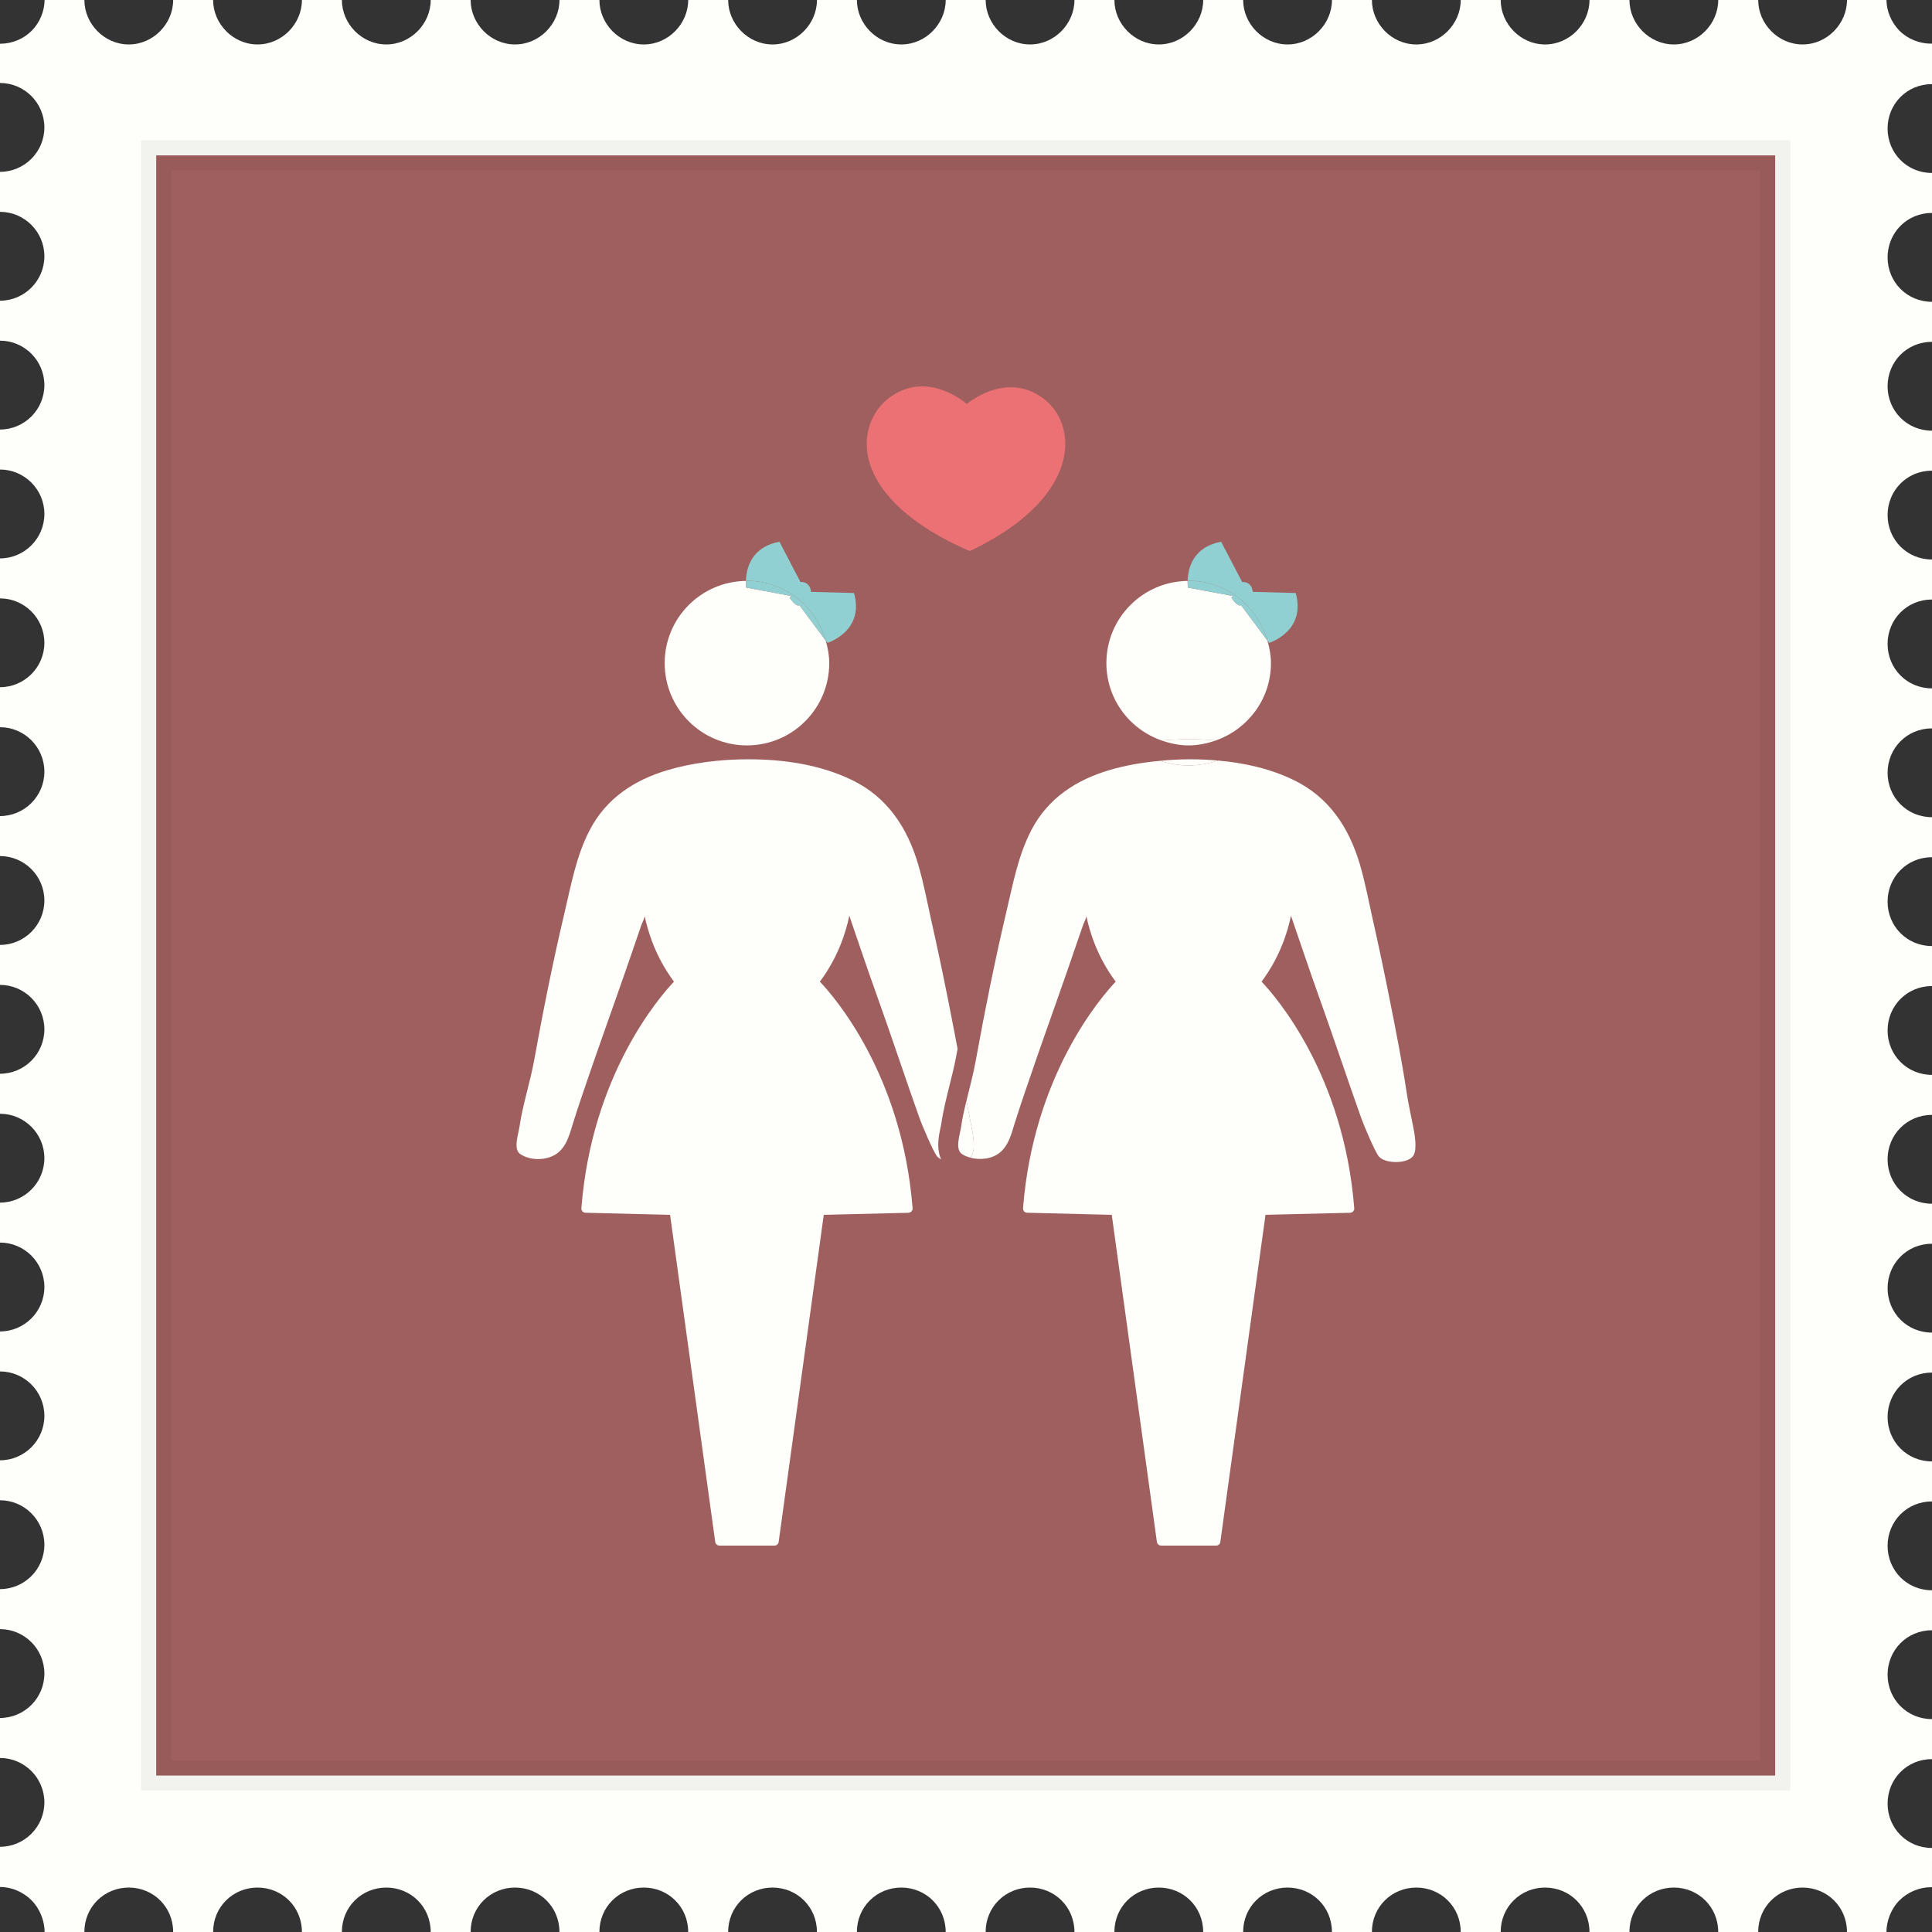 <?xml version="1.0" encoding="utf-8"?>
<!-- Generator: Adobe Illustrator 17.1.0, SVG Export Plug-In . SVG Version: 6.00 Build 0)  -->
<!DOCTYPE svg PUBLIC "-//W3C//DTD SVG 1.1//EN" "http://www.w3.org/Graphics/SVG/1.1/DTD/svg11.dtd">
<svg version="1.1" id="love-stamp-25" xmlns="http://www.w3.org/2000/svg" xmlns:xlink="http://www.w3.org/1999/xlink" x="0px"
	 y="0px" viewBox="0 0 1009.996 1009.996" enable-background="new 0 0 1009.996 1009.996" xml:space="preserve">
<rect x="0" y="0" width="1009.996" height="1009.996" fill="#333333" stroke="none"/>
<g id="love-stamp-25-stamp">
	<path fill="#FEFEFB" d="M986.777,134.554c0-12.842,10.08-23.237,23.219-23.237V90.426
		c-13.139,0-23.219-10.415-23.219-23.238c0-12.822,10.08-23.218,23.219-23.218V22.824c0,0-0.355,0-0.435,0
		c-6.115,0-12.19-2.387-16.511-6.707C988.789,11.836,986.245,5.839,986.185,0h-20.634
		c0,12.408-10.396,23.238-23.218,23.238c-12.803,0-23.198-10.83-23.198-23.238h-20.891
		c0,12.408-10.396,23.238-23.218,23.238c-12.822,0-23.198-10.83-23.198-23.238H830.938
		c0,12.408-10.396,23.238-23.218,23.238c-12.822,0-23.198-10.83-23.198-23.238h-20.891
		c0,12.408-10.396,23.238-23.218,23.238c-12.822,0-23.219-10.83-23.219-23.238h-20.89
		c0,12.408-10.376,23.238-23.198,23.238c-12.822,0-23.219-10.83-23.219-23.238h-20.89
		c0,12.408-10.376,23.238-23.198,23.238S582.582,12.408,582.582,0h-20.89c0,12.408-10.396,23.238-23.198,23.238
		c-12.822,0-23.219-10.83-23.219-23.238h-20.89c0,12.408-10.396,23.238-23.218,23.238
		c-12.802,0-23.198-10.83-23.198-23.238h-20.89c0,12.408-10.396,23.238-23.218,23.238
		c-12.802,0-23.198-10.83-23.198-23.238h-20.89c0,12.408-10.396,23.238-23.218,23.238
		c-12.822,0-23.198-10.83-23.198-23.238h-20.89c0,12.408-10.396,23.238-23.218,23.238
		c-12.822,0-23.218-10.83-23.218-23.238h-20.871c0,12.408-10.396,23.238-23.218,23.238
		c-12.822,0-23.218-10.83-23.218-23.238h-20.891c0,12.408-10.376,23.238-23.198,23.238S111.415,12.408,111.415,0
		H90.525c0,12.408-10.396,23.238-23.198,23.238c-12.822,0-23.218-10.83-23.218-23.238h-20.792
		c-0.059,5.839-2.525,11.836-6.786,16.117c-4.32,4.32-10.317,6.746-16.432,6.746C0.079,22.863,0,22.824,0,22.824
		v20.555c12.763,0,23.199,10.396,23.199,23.238c0,12.822-10.435,23.218-23.199,23.218v20.91
		c12.763,0,23.199,10.396,23.199,23.218c0,12.822-10.435,23.238-23.199,23.238v20.89
		c12.763,0,23.199,10.416,23.199,23.238c0,12.822-10.435,23.218-23.199,23.218v20.91
		c12.763,0,23.199,10.396,23.199,23.218c0,12.842-10.435,23.238-23.199,23.238v20.91
		c12.763,0,23.199,10.396,23.199,23.218c0,12.822-10.435,23.218-23.199,23.218v20.91
		c12.763,0,23.199,10.396,23.199,23.238c0,12.822-10.435,23.218-23.199,23.218v20.91
		c12.763,0,23.199,10.396,23.199,23.218c0,12.822-10.435,23.238-23.199,23.238v20.89
		c12.763,0,23.199,10.396,23.199,23.238c0,12.822-10.435,23.218-23.199,23.218v20.91
		c12.763,0,23.199,10.396,23.199,23.218c0,12.822-10.435,23.238-23.199,23.238v20.891
		c12.763,0,23.199,10.396,23.199,23.237c0,12.822-10.435,23.218-23.199,23.218v20.91
		c12.763,0,23.199,10.396,23.199,23.218c0,12.843-10.435,23.238-23.199,23.238v20.89
		c12.763,0,23.199,10.416,23.199,23.238c0,12.822-10.435,23.218-23.199,23.218v20.91
		c12.763,0,23.199,10.396,23.199,23.238c0,12.821-10.435,23.218-23.199,23.218v20.91
		c12.763,0,23.199,10.396,23.199,23.218c0,12.822-10.435,23.218-23.199,23.218v21.009c0,0,0.079,0,0.099,0
		c6.115,0,12.112,2.663,16.432,7.003c4.301,4.301,6.767,10.672,6.786,16.512h20.792
		c0-13.139,10.396-23.219,23.218-23.219c12.803,0,23.198,10.08,23.198,23.219h20.891
		c0-13.139,10.396-23.219,23.218-23.219s23.198,10.08,23.198,23.219h20.891c0-13.139,10.396-23.219,23.218-23.219
		c12.822,0,23.218,10.08,23.218,23.219h20.871c0-13.139,10.396-23.219,23.218-23.219
		c12.822,0,23.218,10.08,23.218,23.219h20.89c0-13.139,10.376-23.219,23.198-23.219
		c12.822,0,23.218,10.08,23.218,23.219h20.89c0-13.139,10.396-23.219,23.198-23.219
		c12.822,0,23.218,10.08,23.218,23.219h20.89c0-13.139,10.396-23.219,23.198-23.219
		c12.822,0,23.218,10.08,23.218,23.219h20.89c0-13.139,10.396-23.219,23.219-23.219
		c12.802,0,23.198,10.08,23.198,23.219h20.89c0-13.139,10.396-23.219,23.219-23.219s23.198,10.08,23.198,23.219
		h20.89c0-13.139,10.396-23.219,23.219-23.219c12.822,0,23.198,10.08,23.198,23.219h20.89
		c0-13.139,10.396-23.219,23.219-23.219c12.822,0,23.218,10.08,23.218,23.219h20.891
		c0-13.139,10.376-23.219,23.198-23.219c12.822,0,23.218,10.08,23.218,23.219h20.891
		c0-13.139,10.376-23.219,23.198-23.219c12.822,0,23.218,10.08,23.218,23.219h20.891
		c0-13.139,10.396-23.219,23.198-23.219c12.822,0,23.218,10.08,23.218,23.219h20.634
		c0.019-5.84,2.486-12.211,6.786-16.512c4.32-4.34,10.475-6.904,16.59-6.904c0.079,0,0.435-0.099,0.435-0.078
		V966.064c-13.139,0-23.219-10.396-23.219-23.218c0-12.842,10.08-23.237,23.219-23.237v-20.91
		c-13.139,0-23.219-10.396-23.219-23.219c0-12.822,10.08-23.237,23.219-23.237v-20.891
		c-13.139,0-23.219-10.395-23.219-23.237c0-12.822,10.08-23.219,23.219-23.219v-20.91
		c-13.139,0-23.219-10.396-23.219-23.218c0-12.821,10.08-23.237,23.219-23.237v-20.891
		c-13.139,0-23.219-10.416-23.219-23.237c0-12.822,10.08-23.219,23.219-23.219v-20.909
		c-13.139,0-23.219-10.396-23.219-23.219c0-12.842,10.08-23.237,23.219-23.237v-20.91
		c-13.139,0-23.219-10.396-23.219-23.218c0-12.822,10.08-23.219,23.219-23.219v-20.91
		c-13.139,0-23.219-10.396-23.219-23.218c0-12.842,10.08-23.238,23.219-23.238v-20.91
		c-13.139,0-23.219-10.396-23.219-23.218c0-12.842,10.08-23.218,23.219-23.218v-20.91
		c-13.139,0-23.219-10.396-23.219-23.237c0-12.822,10.08-23.218,23.219-23.218v-20.91
		c-13.139,0-23.219-10.396-23.219-23.218c0-12.842,10.08-23.237,23.219-23.237v-20.891
		c-13.139,0-23.219-10.415-23.219-23.238c0-12.822,10.08-23.218,23.219-23.218v-20.91
		C996.857,157.773,986.777,147.376,986.777,134.554z"/>
	<g>
		<rect x="81.668" y="81.234" fill="#9F5F5E" width="846.345" height="846.976"/>
		<path opacity="0.05" d="M920.141,89.125v831.194H89.539V89.125H920.141 M935.903,73.363H73.777v862.717h862.126V73.363
			L935.903,73.363z"/>
	</g>
</g>
<g id="love-stamp-25-lesbian-couple">
	<g>
		<path fill="none" d="M672.751,512.356c1.401,1.696,2.969,3.669,4.676,5.997c-1.026-2.939-2.072-5.83-3.049-8.759
			C673.856,510.521,673.294,511.409,672.751,512.356z"/>
		<path fill="none" d="M568.359,509.545c0,0-2.091,5.968-3.156,8.966c1.775-2.327,3.383-4.379,4.823-6.154
			C569.464,511.409,568.902,510.462,568.359,509.545z"/>
		<path fill="#FEFEFB" d="M390.476,389.677c23.78,0,43.029-19.253,43.029-43.023c0-4.123-0.765-8.019-1.84-11.796
			l-13.818-18.562c-0.019,0.019-0.118,0.089-0.148,0.138c-1.731,0.75-4.808-3.886-4.808-3.886l0.641-1.006
			l-23.42-4.38c0,0-0.197-1.381-0.143-3.472c-23.529,0.286-42.491,19.391-42.491,42.964
			C347.477,370.423,366.706,389.677,390.476,389.677z"/>
		<path fill="#FEFEFB" d="M491.628,589.664c0.192-0.75,0.345-1.48,0.429-2.091c0.972-6.707,2.703-13.651,4.379-20.358
			c1.262-5.069,2.52-10.06,3.378-14.774c0.271-1.401,0.518-2.742,0.774-4.123
			c-1.539-8.245-3.141-16.452-4.774-24.718c-2.85-14.36-5.878-28.721-9.104-43.033
			c-2.101-9.518-3.97-19.431-6.801-28.949c-5.682-19.135-16.117-34.896-34.433-43.792
			c-16.645-8.118-35.809-10.889-54.164-10.889c-15.342,0-29.6,1.943-41.953,5.563
			c-17.665,5.159-32.475,14.834-41.1,31.503c-7.028,13.493-9.676,28.544-13.153,43.201
			c-6.036,25.477-11.199,51.308-15.87,77.111c-1.978,11.047-6.09,23.612-7.668,34.758
			c-0.562,3.906-3.358,11.6,0.34,14.184c5.588,3.847,14.731,3.512,19.899-0.731
			c4.7-3.866,6.13-10.198,7.875-15.722c2.185-7.022,4.552-13.986,6.929-20.89
			c5.163-15.17,10.563-30.261,15.88-45.391c2.929-8.256,5.799-16.512,8.64-24.826
			c1.401-4.172,2.86-8.335,4.296-12.497c0.34-0.947,1.761-3.432,1.548-4.478
			c1.766,8.521,5.844,21.679,15.362,34.462c-7.521,7.931-42.959,48.645-48.403,118.379
			c-0.079,0.631,0.147,1.242,0.522,1.696c0.434,0.474,0.981,0.73,1.627,0.73l44.222,1.105l23.598,170.989
			c0.147,1.105,1.109,1.913,2.214,1.913c0,0,23.07,0,23.105,0h5.657c1.11,0,2.037-0.828,2.185-1.913l23.578-171.009
			l44.251-1.065c0.602-0.021,1.184-0.276,1.593-0.731c0.474-0.474,0.646-1.045,0.582-1.677
			c-5.444-69.772-40.908-110.508-48.463-118.418c9.543-12.783,13.646-25.94,15.387-34.462
			c4.789,13.887,9.414,27.834,14.42,41.682c7.703,21.483,14.814,43.182,22.488,64.684
			c1.238,3.373,6.736,16.333,8.832,19.253c0.493,0.69,1.312,1.223,2.239,1.696
			C489.399,600.277,490.809,593.51,491.628,589.664z"/>
		<path fill="#91D0D2" d="M431.664,334.857l0.902,1.223c0,0,19.539-5.997,13.883-26.078l-22.488-0.611l0.029-0.02
			c-0.621-5.109-4.473-5.179-5.528-5.109l-10.987-21.028c-15.17,2.801-17.379,14.518-17.507,20.456
			c0.182,0,0.335-0.069,0.508-0.069C410.133,303.62,426.486,316.867,431.664,334.857z"/>
		<path fill="#91D0D2" d="M390.111,307.161l23.42,4.38l-0.641,1.006c0,0,3.077,4.636,4.808,3.886
			c0.03-0.049,0.129-0.118,0.148-0.138l13.818,18.562c-5.178-17.99-21.531-31.237-41.189-31.237
			c-0.172,0-0.326,0.069-0.508,0.069C389.914,305.78,390.111,307.161,390.111,307.161z"/>
		<path fill="#FEFEFB" d="M664.418,346.653c0-4.123-0.779-8.019-1.855-11.796l-13.809-18.562
			c-0.04,0.019-0.147,0.089-0.168,0.138c-1.726,0.75-4.793-3.886-4.793-3.886l0.631-1.006l-23.435-4.38
			c0,0-0.158-1.381-0.119-3.472c-23.533,0.286-42.48,19.391-42.48,42.964c0,18.78,12.072,34.581,28.85,40.439
			c4.893-0.395,9.844-0.65,14.953-0.65c4.646,0,9.094,0.256,13.492,0.611
			C652.375,381.135,664.418,365.374,664.418,346.653z"/>
		<path fill="#FEFEFB" d="M607.24,387.092c4.469,1.559,9.173,2.584,14.145,2.584c5.05,0,9.813-1.045,14.301-2.623
			c-4.399-0.355-8.847-0.611-13.492-0.611C617.083,386.442,612.132,386.698,607.24,387.092z"/>
		<path fill="#FEFEFB" d="M606.332,397.745c-9.321,0.868-18.139,2.407-26.078,4.754
			c-17.665,5.159-32.45,14.834-41.12,31.503c-7.013,13.493-9.656,28.544-13.157,43.201
			c-5.997,25.477-11.171,51.308-15.851,77.111c-1.184,6.707-3.156,13.986-4.887,21.146
			c0.819,4.479,1.776,8.916,2.594,13.375c0.74,3.728,2.259,11.658,0.212,15.149
			c-0.257,0.435-0.676,0.789-1.075,1.124c5.287,1.578,11.727,0.731,15.742-2.584
			c4.704-3.866,6.154-10.198,7.86-15.722c2.21-7.022,4.558-13.986,6.964-20.89
			c5.139-15.17,10.534-30.261,15.85-45.391c2.891-8.256,5.83-16.512,8.631-24.826
			c1.439-4.172,2.89-8.335,4.32-12.497c0.325-0.947,1.766-3.432,1.549-4.478
			c1.755,8.521,5.809,21.679,15.376,34.462c-7.525,7.931-42.964,48.645-48.448,118.379
			c-0.068,0.631,0.168,1.242,0.553,1.696c0.414,0.474,0.996,0.73,1.607,0.73l44.227,1.105l23.594,170.989
			c0.147,1.105,1.124,1.913,2.219,1.913c0,0,23.08,0,23.1,0h5.682c1.105,0,2.041-0.828,2.16-1.913l23.612-171.009
			l44.207-1.065c0.641-0.021,1.193-0.276,1.617-0.731c0.464-0.474,0.632-1.045,0.572-1.677
			c-5.484-69.772-40.903-110.508-48.458-118.418c9.548-12.783,13.65-25.94,15.377-34.462
			c4.803,13.887,9.438,27.834,14.4,41.682c7.713,21.483,14.873,43.182,22.547,64.684
			c1.223,3.373,6.697,16.333,8.809,19.253c2.909,4.122,15.514,4.399,18.315-0.355
			c2.032-3.491,0.522-11.421-0.217-15.149c-1.145-5.958-2.535-11.896-3.413-17.912
			c-2.387-15.88-5.483-31.582-8.62-47.324c-2.841-14.36-5.858-28.721-9.084-43.033
			c-2.121-9.518-3.976-19.431-6.786-28.949c-5.731-19.135-16.116-34.896-34.452-43.792
			c-12.221-5.967-25.842-9.015-39.482-10.218c-4.941,1.48-10.07,2.544-15.515,2.544
			C616.126,400.151,611.136,399.166,606.332,397.745z"/>
		<path fill="#FEFEFB" d="M507.834,588.836c-0.818-4.459-1.775-8.896-2.594-13.375
			c-1.139,4.616-2.185,9.213-2.806,13.611c-0.552,3.906-3.314,11.6,0.375,14.184
			c1.238,0.848,2.668,1.4,4.162,1.853c0.399-0.335,0.818-0.689,1.075-1.124
			C510.092,600.494,508.574,592.564,507.834,588.836z"/>
		<path fill="#FEFEFB" d="M606.332,397.745c4.804,1.421,9.794,2.407,15.052,2.407c5.444,0,10.573-1.065,15.515-2.544
			c-4.912-0.454-9.834-0.671-14.706-0.671C616.738,396.936,611.491,397.242,606.332,397.745z"/>
		<path fill="#91D0D2" d="M662.563,334.857l0.897,1.223c0,0,19.51-5.997,13.898-26.078l-22.479-0.611l0.029-0.02
			c-0.641-5.109-4.478-5.179-5.533-5.109l-10.997-21.028c-15.19,2.801-17.398,14.518-17.508,20.456
			c0.168,0,0.346-0.069,0.514-0.069C641.021,303.62,657.414,316.867,662.563,334.857z"/>
		<path fill="#91D0D2" d="M620.99,307.161l23.435,4.38l-0.631,1.006c0,0,3.067,4.636,4.793,3.886
			c0.021-0.049,0.128-0.118,0.168-0.138l13.809,18.562c-5.149-17.99-21.542-31.237-41.179-31.237
			c-0.168,0-0.346,0.069-0.514,0.069C620.832,305.78,620.99,307.161,620.99,307.161z"/>
	</g>
	<path fill="#EC7175" d="M544.786,207.818c-19.539-13.798-39.364,3.393-39.364,3.393s-19.509-17.576-39.295-4.162
		c-11.062,7.476-17.389,23.001-9.513,40.183c1.855,4.123,4.542,8.266,8.157,12.467
		c8.404,9.785,21.921,19.608,42.19,28.387c18.514-8.749,31.05-18.602,38.93-28.387
		c3.374-4.201,5.879-8.344,7.684-12.467C560.785,230.543,555.527,215.423,544.786,207.818z"/>
</g>
</svg>
